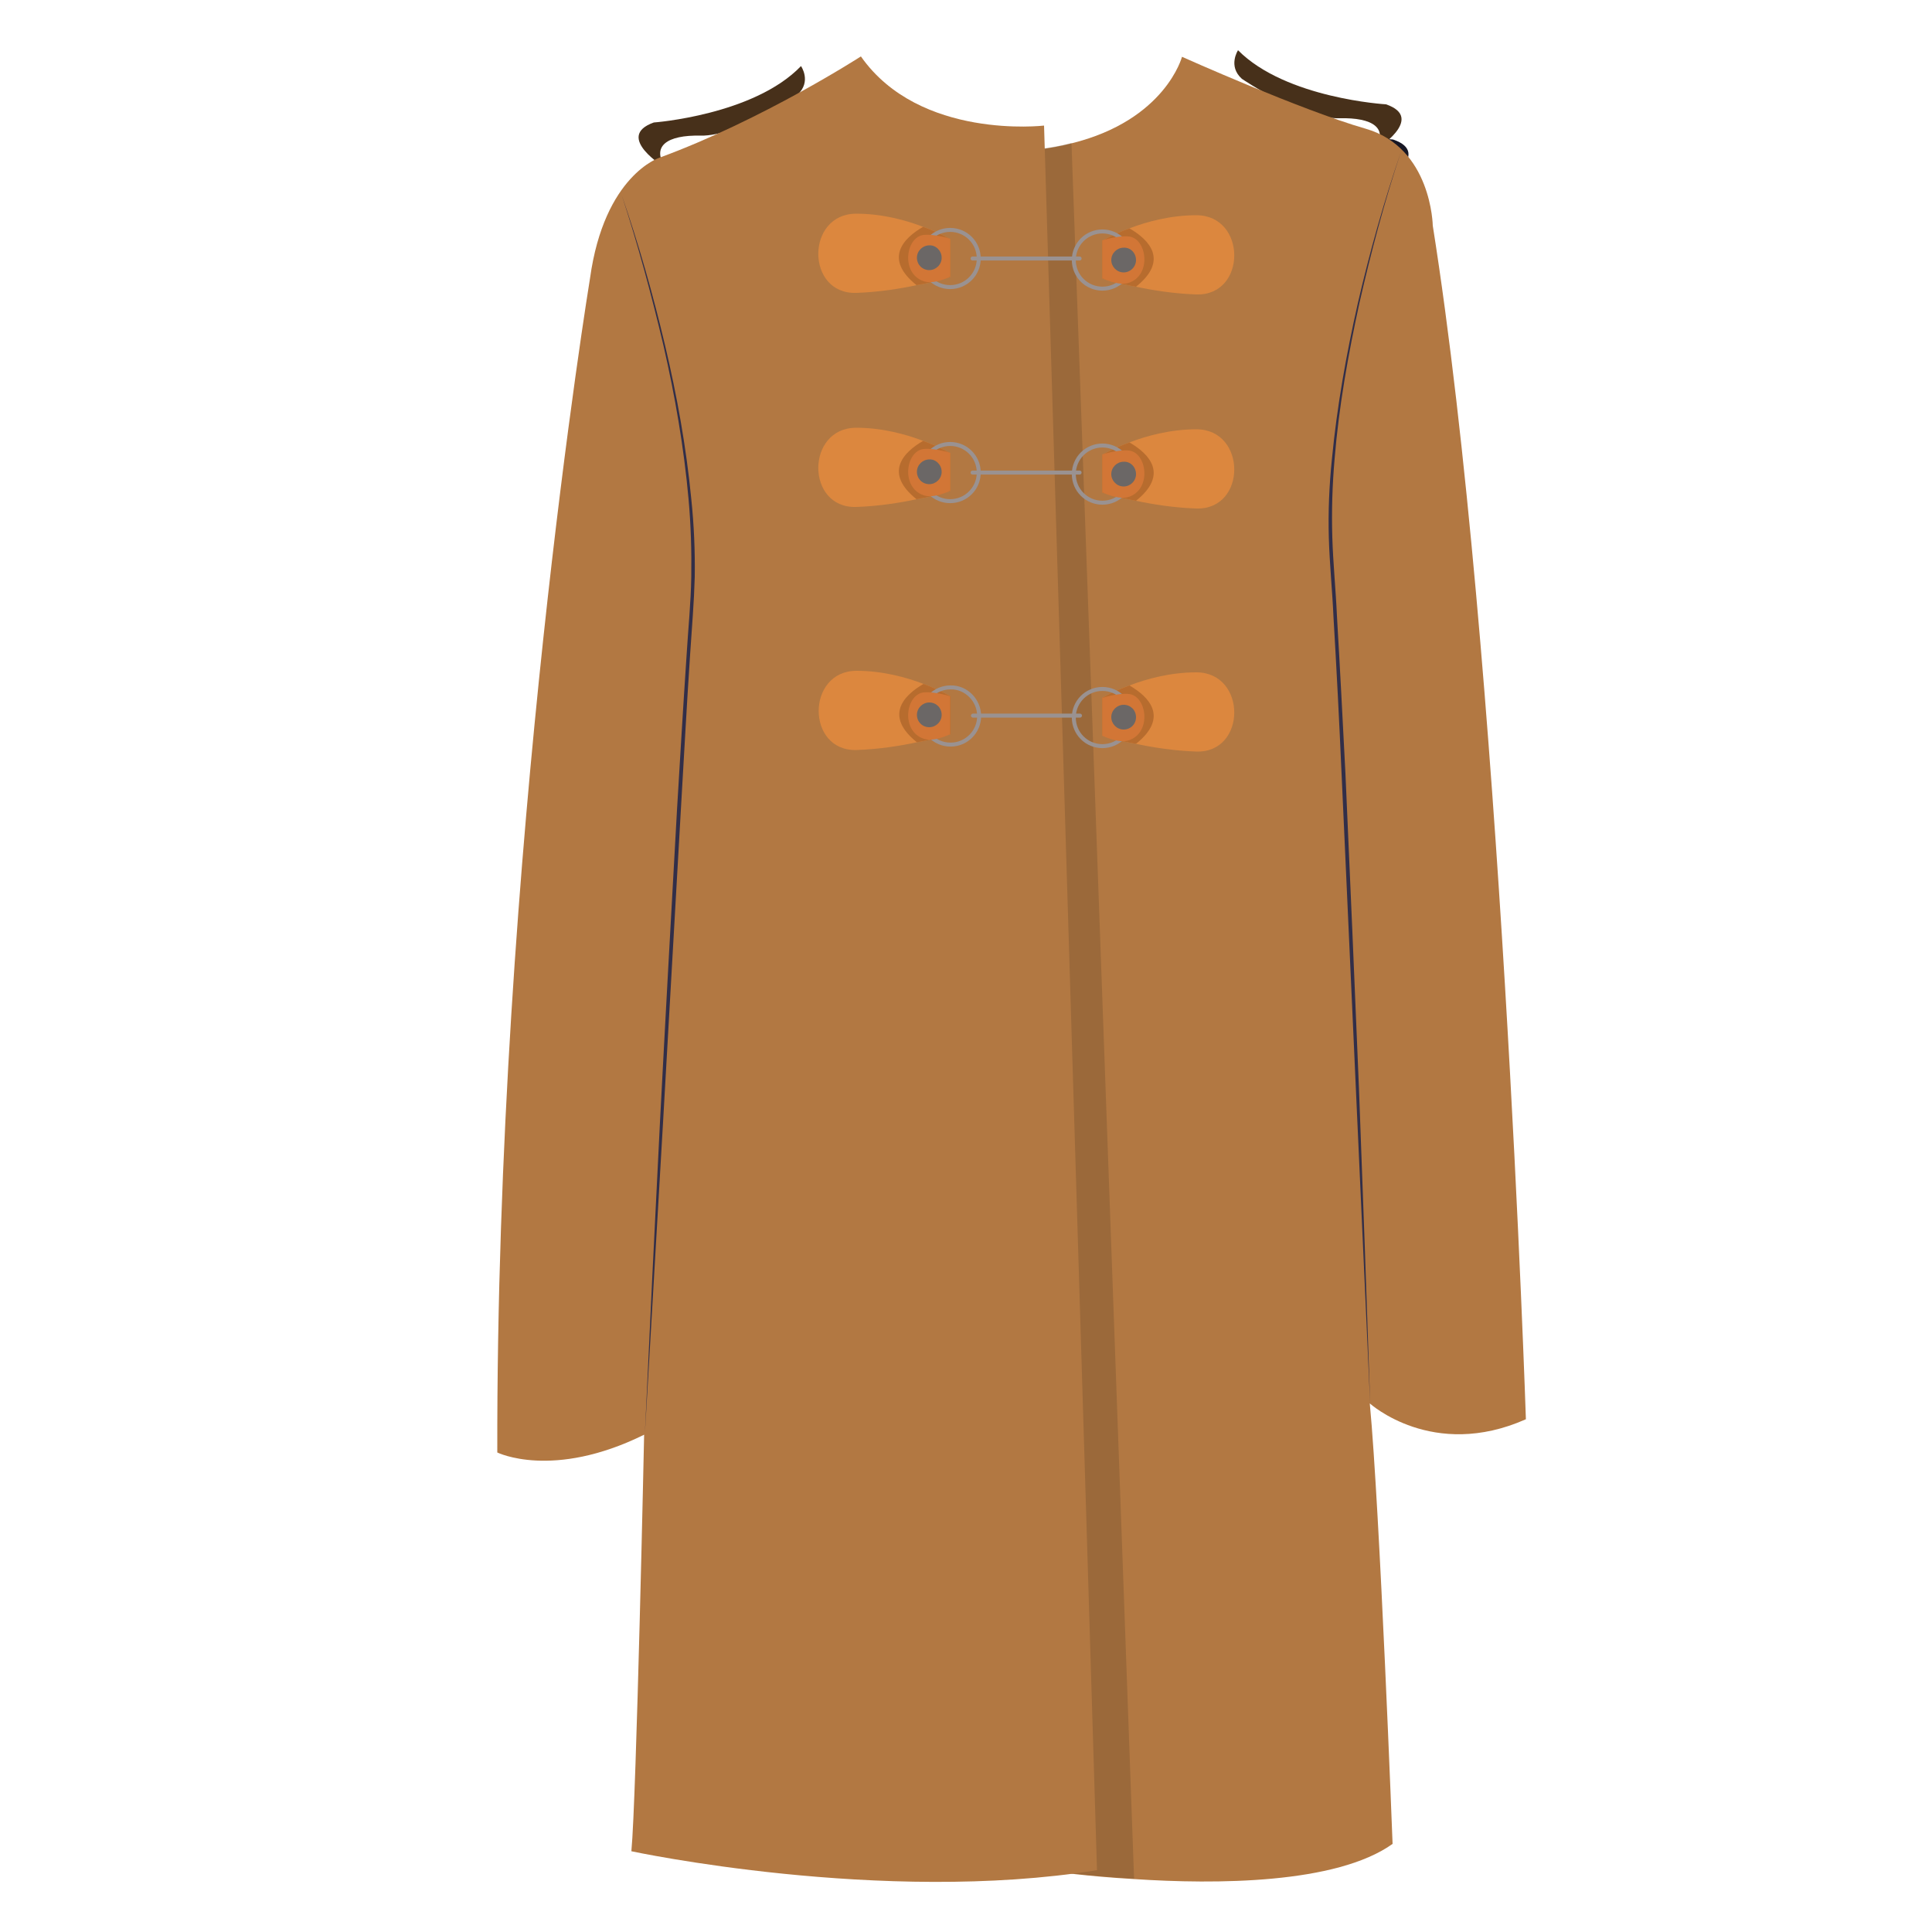 <?xml version="1.0" encoding="utf-8"?>
<!-- Generator: Adobe Illustrator 24.0.2, SVG Export Plug-In . SVG Version: 6.00 Build 0)  -->
<svg version="1.1" id="Layer_1" xmlns="http://www.w3.org/2000/svg" xmlns:xlink="http://www.w3.org/1999/xlink" x="0px" y="0px"
	 viewBox="0 0 500 500" style="enable-background:new 0 0 500 500;" xml:space="preserve">
<style type="text/css">
	.st0{fill:#171724;}
	.st1{fill:#312E49;}
	.st2{fill:#B76C2E;}
	.st3{fill:none;stroke:#6B6766;stroke-width:0.257;stroke-miterlimit:10;}
	.st4{fill:#D27636;}
	.st5{fill:none;stroke:#6B6766;stroke-width:0.515;stroke-linecap:round;stroke-miterlimit:10;}
	.st6{fill:#6B6766;}
	.st7{fill:#47301A;}
	.st8{fill:#B27842;}
	.st9{opacity:0.3;fill:#644829;}
	.st10{fill:#DC873E;}
	.st11{fill:none;stroke:#9A9291;stroke-width:1.029;stroke-linecap:round;stroke-miterlimit:10;}
</style>
<g id="XMLID_64_">
	<g id="XMLID_130_">
		<path id="XMLID_133_" class="st0" d="M174.1,52.6c0,0-13.5-8.1-3.1-11.8c0,0,25.9-1.9,38.1-14.6c0,0,2.8,4-0.9,7.4
			c0,0-15.2,10.8-25.1,10.6C174.5,44,170.3,46.8,174.1,52.6z"/>
		<path id="XMLID_142_" class="st0" d="M357.6,48c0,0,13.4-8.4,2.9-11.9c0,0-25.9-1.5-38.3-14c0,0-2.7,4.1,1,7.4
			c0,0,15.4,10.5,25.3,10.2C357,39.4,361.3,42.2,357.6,48z"/>
		<g id="XMLID_135_">
			<path class="st1" d="M162.7,59.6c4.4,12.7,8.1,25.7,11.2,38.8c3.1,13.1,5.5,26.4,6.8,39.8c0.7,6.7,1,13.5,0.9,20.2l-0.1,2.5
				l-0.1,2.5c-0.1,1.7-0.2,3.4-0.3,5l-0.7,10.1c-0.9,13.4-1.6,26.9-2.4,40.3l-4.6,80.7l-4.7,80.6l1.9-40.3l2-40.3
				c1.4-26.9,2.9-53.8,4.4-80.7c0.8-13.4,1.6-26.9,2.5-40.3c0.4-6.7,1.1-13.4,1.2-20.1c0.1-6.7-0.1-13.4-0.7-20.1
				c-1.2-13.4-3.5-26.7-6.5-39.8C170.4,85.4,166.9,72.4,162.7,59.6z"/>
		</g>
		<g id="XMLID_134_">
			<path id="XMLID_159_" class="st2" d="M247.8,189.3v9.8c0,0-3.4,1.2-8.7,2.1c-4.2,0.9-9.7,1.8-15.6,2c-13.1,0.4-13.1-20.5,0-20.5
				c6.7,0,12.9,1.7,17.3,3.4C245.2,187.7,247.8,189.3,247.8,189.3z"/>
			<path id="XMLID_157_" class="st2" d="M247.8,189.3v9.8c0,0-3.4,1.2-8.7,2.1c-8.5-6.8-3.5-12.1,1.7-15.1
				C245.2,187.7,247.8,189.3,247.8,189.3z"/>
			<path id="XMLID_136_" class="st3" d="M255.2,194.3c0,4.1-3.3,7.4-7.4,7.4c-4.1,0-7.4-3.3-7.4-7.4c0-4.1,3.3-7.4,7.4-7.4
				C251.9,186.9,255.2,190.2,255.2,194.3z"/>
			<path id="XMLID_137_" class="st4" d="M247.8,189.2c0,0-4.1-1.3-6.8-1c-4.7,0.4-6.1,10,0,12c2.6,0.9,6.8-1.2,6.8-1.2V189.2z"/>
			<path id="XMLID_151_" class="st2" d="M287.1,189.7v9.8c0,0,3.4,1.2,8.7,2.1c4.2,0.9,9.7,1.8,15.6,2c13.1,0.4,13.1-20.5,0-20.5
				c-6.7,0-12.9,1.7-17.3,3.4C289.8,188.1,287.1,189.7,287.1,189.7z"/>
			<path id="XMLID_150_" class="st2" d="M287.1,189.7v9.8c0,0,3.4,1.2,8.7,2.1c8.5-6.8,3.5-12.1-1.7-15.1
				C289.8,188.1,287.1,189.7,287.1,189.7z"/>
			<path id="XMLID_147_" class="st3" d="M279.8,194.7c0,4.1,3.3,7.4,7.4,7.4s7.4-3.3,7.4-7.4c0-4.1-3.3-7.4-7.4-7.4
				S279.8,190.6,279.8,194.7z"/>
			<path id="XMLID_140_" class="st4" d="M287.2,189.6c0,0,4.1-1.3,6.8-1c4.7,0.4,6.1,10,0,12c-2.6,0.8-6.8-1.2-6.8-1.2V189.6z"/>
			<line id="XMLID_146_" class="st5" x1="253.6" y1="194.3" x2="281.3" y2="194.3"/>
			<path id="XMLID_141_" class="st6" d="M245.6,194.1c0,1.8-1.5,3.2-3.2,3.2c-1.8,0-3.2-1.5-3.2-3.2c0-1.8,1.5-3.2,3.2-3.2
				C244.1,190.9,245.6,192.3,245.6,194.1z"/>
			<path id="XMLID_144_" class="st6" d="M295.9,194.7c0,1.8-1.5,3.2-3.2,3.2c-1.8,0-3.2-1.5-3.2-3.2c0-1.8,1.5-3.2,3.2-3.2
				C294.4,191.5,295.9,192.9,295.9,194.7z"/>
		</g>
		<g id="XMLID_143_">
			<path id="XMLID_183_" class="st2" d="M247.8,126.3v9.8c0,0-3.4,1.2-8.7,2.1c-4.2,0.9-9.7,1.8-15.6,2c-13.1,0.4-13.1-20.5,0-20.5
				c6.7,0,12.9,1.7,17.3,3.4C245.1,124.8,247.8,126.3,247.8,126.3z"/>
			<path id="XMLID_182_" class="st2" d="M247.8,126.3v9.8c0,0-3.4,1.2-8.7,2.1c-8.5-6.8-3.5-12.1,1.7-15.1
				C245.1,124.8,247.8,126.3,247.8,126.3z"/>
			<path id="XMLID_179_" class="st3" d="M255.2,131.4c0,4.1-3.3,7.4-7.4,7.4c-4.1,0-7.4-3.3-7.4-7.4c0-4.1,3.3-7.4,7.4-7.4
				C251.8,124,255.2,127.3,255.2,131.4z"/>
			<path id="XMLID_178_" class="st4" d="M247.7,126.3c0,0-4.1-1.3-6.8-1c-4.7,0.4-6.1,10,0,12c2.6,0.9,6.8-1.2,6.8-1.2V126.3z"/>
			<path id="XMLID_177_" class="st2" d="M287.1,126.7v9.8c0,0,3.4,1.2,8.7,2.1c4.2,0.9,9.7,1.8,15.6,2c13.1,0.4,13.1-20.5,0-20.5
				c-6.7,0-12.9,1.7-17.3,3.4C289.7,125.2,287.1,126.7,287.1,126.7z"/>
			<path id="XMLID_176_" class="st2" d="M287.1,126.7v9.8c0,0,3.4,1.2,8.7,2.1c8.5-6.8,3.5-12.1-1.7-15.1
				C289.7,125.2,287.1,126.7,287.1,126.7z"/>
			<path id="XMLID_166_" class="st3" d="M279.7,131.8c0,4.1,3.3,7.4,7.4,7.4c4.1,0,7.4-3.3,7.4-7.4c0-4.1-3.3-7.4-7.4-7.4
				C283,124.4,279.7,127.7,279.7,131.8z"/>
			<path id="XMLID_160_" class="st4" d="M287.1,126.7c0,0,4.1-1.3,6.8-1c4.7,0.4,6.1,10,0,12c-2.6,0.9-6.8-1.2-6.8-1.2V126.7z"/>
			<line id="XMLID_149_" class="st5" x1="253.6" y1="131.3" x2="281.3" y2="131.3"/>
			<path id="XMLID_148_" class="st6" d="M245.5,131.1c0,1.8-1.5,3.2-3.2,3.2c-1.8,0-3.2-1.5-3.2-3.2c0-1.8,1.5-3.2,3.2-3.2
				C244.1,127.9,245.5,129.3,245.5,131.1z"/>
			<path id="XMLID_145_" class="st6" d="M295.8,131.8c0,1.8-1.5,3.2-3.2,3.2c-1.8,0-3.2-1.5-3.2-3.2c0-1.8,1.4-3.2,3.2-3.2
				C294.4,128.5,295.8,130,295.8,131.8z"/>
		</g>
		<g id="XMLID_168_">
			<path id="XMLID_199_" class="st2" d="M247.8,70.9v9.8c0,0-3.4,1.2-8.7,2.1c-4.2,0.9-9.7,1.8-15.6,2c-13.1,0.4-13.1-20.5,0-20.5
				c6.7,0,12.9,1.7,17.3,3.4C245.1,69.4,247.8,70.9,247.8,70.9z"/>
			<path id="XMLID_198_" class="st2" d="M247.8,70.9v9.8c0,0-3.4,1.2-8.7,2.1c-8.5-6.8-3.5-12.1,1.7-15.1
				C245.1,69.4,247.8,70.9,247.8,70.9z"/>
			<path id="XMLID_195_" class="st3" d="M255.2,76c0,4.1-3.3,7.4-7.4,7.4c-4.1,0-7.4-3.3-7.4-7.4c0-4.1,3.3-7.4,7.4-7.4
				C251.8,68.6,255.2,71.9,255.2,76z"/>
			<path id="XMLID_194_" class="st4" d="M247.7,70.9c0,0-4.1-1.3-6.8-1c-4.7,0.4-6.1,10,0,12c2.6,0.9,6.8-1.2,6.8-1.2V70.9z"/>
			<path id="XMLID_193_" class="st2" d="M287.1,71.4v9.8c0,0,3.4,1.2,8.7,2.1c4.2,0.9,9.7,1.8,15.6,2c13.1,0.4,13.1-20.5,0-20.5
				c-6.7,0-12.9,1.7-17.3,3.4C289.7,69.8,287.1,71.4,287.1,71.4z"/>
			<path id="XMLID_192_" class="st2" d="M287.1,71.4v9.8c0,0,3.4,1.2,8.7,2.1c8.5-6.8,3.5-12.1-1.7-15.1
				C289.7,69.8,287.1,71.4,287.1,71.4z"/>
			<path id="XMLID_185_" class="st3" d="M279.7,76.4c0,4.1,3.3,7.4,7.4,7.4c4.1,0,7.4-3.3,7.4-7.4c0-4.1-3.3-7.4-7.4-7.4
				C283,69,279.7,72.3,279.7,76.4z"/>
			<path id="XMLID_184_" class="st4" d="M287.1,71.3c0,0,4.1-1.3,6.8-1c4.7,0.4,6.1,10,0,12c-2.6,0.9-6.8-1.2-6.8-1.2V71.3z"/>
			<line id="XMLID_181_" class="st5" x1="253.6" y1="76" x2="281.3" y2="76"/>
			<path id="XMLID_180_" class="st6" d="M245.5,75.7c0,1.8-1.5,3.2-3.2,3.2c-1.8,0-3.2-1.5-3.2-3.2c0-1.8,1.5-3.2,3.2-3.2
				C244.1,72.5,245.5,74,245.5,75.7z"/>
			<path id="XMLID_174_" class="st6" d="M295.8,76.4c0,1.8-1.5,3.2-3.2,3.2c-1.8,0-3.2-1.5-3.2-3.2c0-1.8,1.4-3.2,3.2-3.2
				C294.4,73.1,295.8,74.6,295.8,76.4z"/>
		</g>
	</g>
	<path id="XMLID_804_" class="st7" d="M172.3,43.5c0,0-13.5-8.1-3.1-11.8c0,0,25.9-1.9,38.1-14.6c0,0,2.8,4-0.9,7.4
		c0,0-15.2,10.8-25.1,10.6C172.7,34.9,168.4,37.8,172.3,43.5z"/>
	<path id="XMLID_801_" class="st7" d="M355.8,38.9c0,0,13.4-8.3,2.9-11.9c0,0-25.9-1.5-38.3-14c0,0-2.7,4.1,1,7.4
		c0,0,15.4,10.5,25.3,10.2C355.2,30.4,359.5,33.1,355.8,38.9z"/>
	<path id="XMLID_798_" class="st8" d="M354.5,363.2c2.6,27.4,5.9,114,5.9,114c-14.6,10.4-45.8,10.5-66.9,9.1
		c-12.3-0.7-21.1-2-21.1-2l-13.1-445c7-0.1,13-0.9,18-2.2c24.3-6,28.6-22.4,28.6-22.4s30.8,13.8,47.5,18.6
		c17.1,4.9,17.4,25.1,17.4,25.1c17.6,111,24.1,308.9,24.1,308.9C370.8,378,354.5,363.2,354.5,363.2z"/>
	<path id="XMLID_797_" class="st9" d="M293.5,486.2c-12.3-0.7-21.1-2-21.1-2l-13.1-445c7-0.1,13-0.9,18-2.2L293.5,486.2z"/>
	<path id="XMLID_794_" class="st8" d="M222.8,14.6c0,0-25.4,16.4-52.1,26.2c0,0-14.3,4.5-18,31.2c0,0-24.3,147.8-24,303.9
		c0,0,14.3,7.1,38-4.6c0,0-2,94.3-3.3,107.8c0,0,64.8,13.9,120.5,4.9L270.2,32.5C270.2,32.5,238,36.3,222.8,14.6z"/>
	<g id="XMLID_791_">
		<path class="st1" d="M362.6,39.2c-4.3,12.9-7.8,26.1-10.8,39.3c-2.9,13.3-5.3,26.7-6.4,40.2c-0.6,6.8-0.8,13.6-0.6,20.3
			c0.2,6.8,0.9,13.6,1.2,20.4c0.8,13.6,1.5,27.2,2.2,40.8c1.2,27.2,2.4,54.4,3.5,81.5l1.5,40.8l1.4,40.8l-3.7-81.5l-3.7-81.5
			c-0.6-13.6-1.3-27.2-2.1-40.7c-0.3-6.8-1-13.5-1.2-20.4c-0.2-6.8,0.1-13.6,0.8-20.4c1.3-13.6,3.7-27,6.7-40.3
			C354.5,65.1,358.2,52,362.6,39.2z"/>
	</g>
	<g id="XMLID_788_">
		<path class="st1" d="M160.9,50.5c4.4,12.7,8.1,25.7,11.2,38.8c3.1,13.1,5.5,26.4,6.8,39.8c0.7,6.7,1,13.5,0.9,20.2l-0.1,2.5
			l-0.1,2.5c-0.1,1.7-0.2,3.4-0.3,5l-0.7,10.1c-0.9,13.4-1.6,26.9-2.4,40.3l-4.6,80.7l-4.7,80.6l1.9-40.3l2-40.3
			c1.4-26.9,2.9-53.8,4.4-80.7c0.8-13.4,1.6-26.9,2.5-40.3c0.4-6.7,1.1-13.4,1.2-20.1c0.1-6.7-0.1-13.4-0.7-20.1
			c-1.2-13.4-3.5-26.7-6.5-39.8C168.6,76.3,165.1,63.3,160.9,50.5z"/>
	</g>
	<path id="XMLID_787_" class="st10" d="M246,180.2v9.8c0,0-3.4,1.2-8.7,2.1c-4.2,0.9-9.7,1.8-15.6,2c-13.1,0.4-13.1-20.5,0-20.5
		c6.7,0,12.9,1.7,17.3,3.4C243.3,178.6,246,180.2,246,180.2z"/>
	<path id="XMLID_786_" class="st2" d="M246,180.2v9.8c0,0-3.4,1.2-8.7,2.1c-8.5-6.8-3.5-12.1,1.7-15.1
		C243.3,178.6,246,180.2,246,180.2z"/>
	<path id="XMLID_783_" class="st11" d="M253.4,185.3c0,4.1-3.3,7.4-7.4,7.4c-4.1,0-7.4-3.3-7.4-7.4c0-4.1,3.3-7.4,7.4-7.4
		C250,177.8,253.4,181.2,253.4,185.3z"/>
	<path id="XMLID_782_" class="st4" d="M245.9,180.2c0,0-4.1-1.3-6.8-1c-4.7,0.4-6.1,10,0,12c2.6,0.9,6.8-1.2,6.8-1.2V180.2z"/>
	<path id="XMLID_781_" class="st10" d="M285.3,180.6v9.8c0,0,3.4,1.2,8.7,2.1c4.2,0.9,9.7,1.8,15.6,2c13.1,0.4,13.1-20.5,0-20.5
		c-6.7,0-12.9,1.7-17.3,3.4C287.9,179,285.3,180.6,285.3,180.6z"/>
	<path id="XMLID_780_" class="st2" d="M285.3,180.6v9.8c0,0,3.4,1.2,8.7,2.1c8.5-6.8,3.5-12.1-1.7-15.1
		C287.9,179,285.3,180.6,285.3,180.6z"/>
	<path id="XMLID_777_" class="st11" d="M277.9,185.7c0,4.1,3.3,7.4,7.4,7.4c4.1,0,7.4-3.3,7.4-7.4c0-4.1-3.3-7.4-7.4-7.4
		C281.2,178.3,277.9,181.6,277.9,185.7z"/>
	<path id="XMLID_776_" class="st4" d="M285.3,180.6c0,0,4.1-1.3,6.8-1c4.7,0.4,6.1,10,0,12c-2.6,0.9-6.8-1.2-6.8-1.2V180.6z"/>
	<line id="XMLID_775_" class="st11" x1="251.8" y1="185.2" x2="279.5" y2="185.2"/>
	<path id="XMLID_774_" class="st6" d="M243.7,185c0,1.8-1.5,3.2-3.2,3.2c-1.8,0-3.2-1.4-3.2-3.2c0-1.8,1.5-3.2,3.2-3.2
		C242.3,181.8,243.7,183.2,243.7,185z"/>
	<path id="XMLID_773_" class="st6" d="M294,185.6c0,1.8-1.4,3.2-3.2,3.2c-1.8,0-3.2-1.5-3.2-3.2c0-1.8,1.5-3.2,3.2-3.2
		C292.6,182.4,294,183.8,294,185.6z"/>
	<path id="XMLID_771_" class="st10" d="M245.9,117.3v9.8c0,0-3.4,1.2-8.7,2.1c-4.2,0.9-9.7,1.8-15.6,2c-13.1,0.4-13.1-20.5,0-20.5
		c6.7,0,12.9,1.7,17.3,3.4C243.3,115.7,245.9,117.3,245.9,117.3z"/>
	<path id="XMLID_770_" class="st2" d="M245.9,117.3v9.8c0,0-3.4,1.2-8.7,2.1c-8.5-6.8-3.5-12.1,1.7-15.1
		C243.3,115.7,245.9,117.3,245.9,117.3z"/>
	<path id="XMLID_767_" class="st11" d="M253.3,122.3c0,4.1-3.3,7.4-7.4,7.4c-4.1,0-7.4-3.3-7.4-7.4c0-4.1,3.3-7.4,7.4-7.4
		C250,114.9,253.3,118.2,253.3,122.3z"/>
	<path id="XMLID_766_" class="st4" d="M245.9,117.2c0,0-4.1-1.3-6.8-1c-4.7,0.4-6.1,10,0,12c2.6,0.9,6.8-1.2,6.8-1.2V117.2z"/>
	<path id="XMLID_765_" class="st10" d="M285.3,117.7v9.8c0,0,3.4,1.2,8.7,2.1c4.2,0.9,9.7,1.8,15.6,2c13.1,0.4,13.1-20.5,0-20.5
		c-6.7,0-12.9,1.7-17.3,3.4C287.9,116.1,285.3,117.7,285.3,117.7z"/>
	<path id="XMLID_764_" class="st2" d="M285.3,117.7v9.8c0,0,3.4,1.2,8.7,2.1c8.5-6.8,3.5-12.1-1.7-15.1
		C287.9,116.1,285.3,117.7,285.3,117.7z"/>
	<path id="XMLID_761_" class="st11" d="M277.9,122.7c0,4.1,3.3,7.4,7.4,7.4c4.1,0,7.4-3.3,7.4-7.4c0-4.1-3.3-7.4-7.4-7.4
		C281.2,115.3,277.9,118.6,277.9,122.7z"/>
	<path id="XMLID_760_" class="st4" d="M285.3,117.6c0,0,4.1-1.3,6.8-1c4.7,0.4,6.1,10,0,12c-2.6,0.9-6.8-1.2-6.8-1.2V117.6z"/>
	<line id="XMLID_759_" class="st11" x1="251.7" y1="122.3" x2="279.4" y2="122.3"/>
	<path id="XMLID_758_" class="st6" d="M243.7,122.1c0,1.8-1.5,3.2-3.2,3.2c-1.8,0-3.2-1.4-3.2-3.2c0-1.8,1.5-3.2,3.2-3.2
		C242.2,118.8,243.7,120.3,243.7,122.1z"/>
	<path id="XMLID_757_" class="st6" d="M294,122.7c0,1.8-1.5,3.2-3.2,3.2c-1.8,0-3.2-1.5-3.2-3.2c0-1.8,1.5-3.2,3.2-3.2
		C292.6,119.4,294,120.9,294,122.7z"/>
	<path id="XMLID_755_" class="st10" d="M245.9,61.9v9.8c0,0-3.4,1.2-8.7,2.1c-4.2,0.9-9.7,1.8-15.6,2c-13.1,0.4-13.1-20.5,0-20.5
		c6.7,0,12.9,1.7,17.3,3.4C243.3,60.3,245.9,61.9,245.9,61.9z"/>
	<path id="XMLID_754_" class="st2" d="M245.9,61.9v9.8c0,0-3.4,1.2-8.7,2.1c-8.5-6.8-3.5-12.1,1.7-15.1
		C243.3,60.3,245.9,61.9,245.9,61.9z"/>
	<path id="XMLID_751_" class="st11" d="M253.3,66.9c0,4.1-3.3,7.4-7.4,7.4c-4.1,0-7.4-3.3-7.4-7.4c0-4.1,3.3-7.4,7.4-7.4
		C250,59.5,253.3,62.8,253.3,66.9z"/>
	<path id="XMLID_750_" class="st4" d="M245.9,61.8c0,0-4.1-1.3-6.8-1c-4.7,0.4-6.1,10,0,12c2.6,0.9,6.8-1.2,6.8-1.2V61.8z"/>
	<path id="XMLID_749_" class="st10" d="M285.3,62.3v9.8c0,0,3.4,1.2,8.7,2.1c4.2,0.9,9.7,1.8,15.6,2c13.1,0.4,13.1-20.5,0-20.5
		c-6.7,0-12.9,1.7-17.3,3.4C287.9,60.7,285.3,62.3,285.3,62.3z"/>
	<path id="XMLID_748_" class="st2" d="M285.3,62.3v9.8c0,0,3.4,1.2,8.7,2.1c8.5-6.8,3.5-12.1-1.7-15.1
		C287.9,60.7,285.3,62.3,285.3,62.3z"/>
	<path id="XMLID_432_" class="st11" d="M277.9,67.3c0,4.1,3.3,7.4,7.4,7.4c4.1,0,7.4-3.3,7.4-7.4c0-4.1-3.3-7.4-7.4-7.4
		C281.2,59.9,277.9,63.2,277.9,67.3z"/>
	<path id="XMLID_102_" class="st4" d="M285.3,62.2c0,0,4.1-1.3,6.8-1c4.7,0.4,6.1,10,0,12c-2.6,0.9-6.8-1.2-6.8-1.2V62.2z"/>
	<line id="XMLID_82_" class="st11" x1="251.7" y1="66.9" x2="279.4" y2="66.9"/>
	<path id="XMLID_74_" class="st6" d="M243.7,66.7c0,1.8-1.5,3.2-3.2,3.2c-1.8,0-3.2-1.4-3.2-3.2c0-1.8,1.5-3.2,3.2-3.2
		C242.2,63.4,243.7,64.9,243.7,66.7z"/>
	<path id="XMLID_68_" class="st6" d="M294,67.3c0,1.8-1.5,3.2-3.2,3.2c-1.8,0-3.2-1.5-3.2-3.2c0-1.8,1.5-3.2,3.2-3.2
		C292.6,64,294,65.5,294,67.3z"/>
</g>
</svg>
